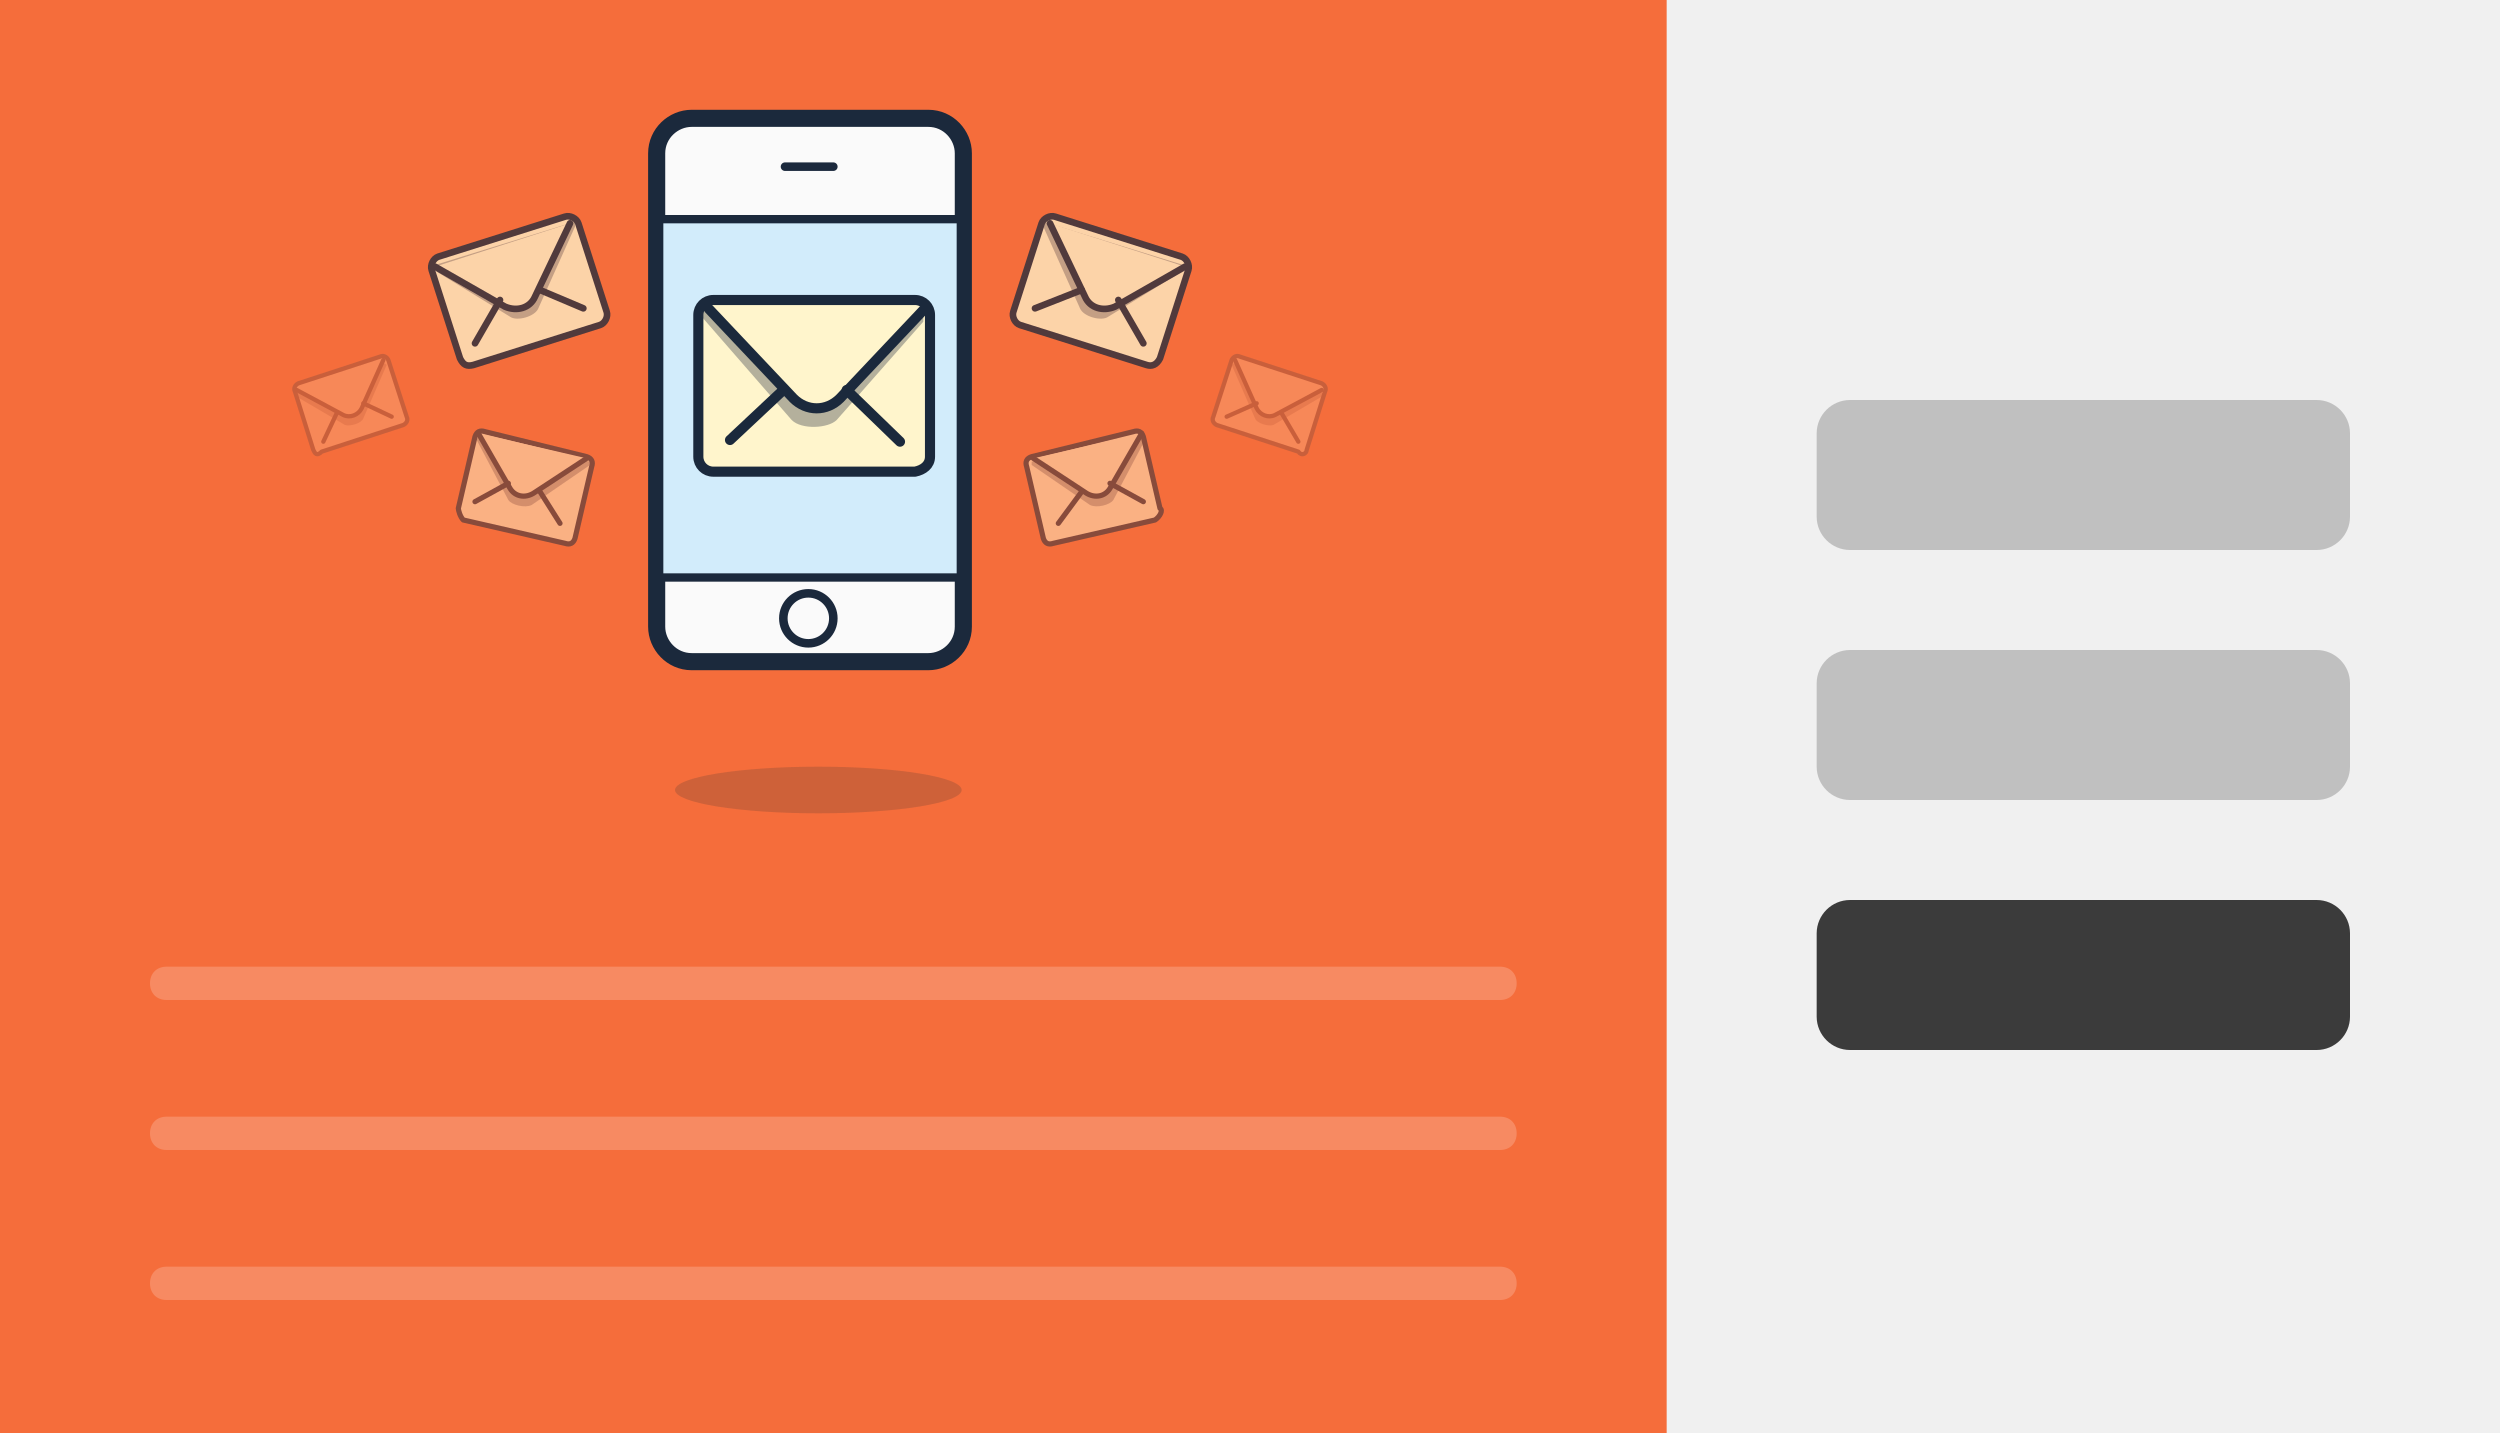 <?xml version="1.0" encoding="utf-8"?>
<!-- Generator: Adobe Illustrator 19.1.0, SVG Export Plug-In . SVG Version: 6.00 Build 0)  -->
<svg version="1.1" id="Layer_1" xmlns="http://www.w3.org/2000/svg" xmlns:xlink="http://www.w3.org/1999/xlink" x="0px" y="0px"
	 viewBox="-320 264 150 86" style="enable-background:new -320 264 150 86;" xml:space="preserve">
<style type="text/css">
	.st0{fill:#F56D3B;}
	.st1{opacity:0.2;fill:#FFFFFF;enable-background:new    ;}
	.st2{fill:#F0F0F0;}
	.st3{fill:#3B3B3B;}
	.st4{opacity:0.2;enable-background:new    ;}
	.st5{display:none;}
	.st6{opacity:0.2;fill:#333333;enable-background:new    ;}
	.st7{fill:#FAFAFA;stroke:#1B293C;stroke-width:1.027;stroke-linecap:round;stroke-linejoin:round;stroke-miterlimit:10;}
	.st8{fill:none;stroke:#1B293C;stroke-width:0.513;stroke-linecap:round;stroke-linejoin:round;stroke-miterlimit:10;}
	.st9{fill:#D2ECFB;}
	.st10{fill:#1B293C;}
	.st11{fill:#FFF5CC;stroke:#1B293C;stroke-width:0.607;stroke-linecap:round;stroke-linejoin:round;stroke-miterlimit:10;}
	.st12{opacity:0.35;fill:#293342;enable-background:new    ;}
	.st13{fill:none;stroke:#1B293C;stroke-width:0.607;stroke-linecap:round;stroke-linejoin:round;stroke-miterlimit:10;}
	.st14{opacity:0.75;}
	.st15{fill:#FFF5CC;stroke:#1B293C;stroke-width:0.399;stroke-linecap:round;stroke-linejoin:round;stroke-miterlimit:10;}
	.st16{fill:none;stroke:#1B293C;stroke-width:0.399;stroke-linecap:round;stroke-linejoin:round;stroke-miterlimit:10;}
	.st17{opacity:0.5;}
	.st18{fill:#FFF5CC;stroke:#1B293C;stroke-width:0.312;stroke-linecap:round;stroke-linejoin:round;stroke-miterlimit:10;}
	.st19{fill:none;stroke:#1B293C;stroke-width:0.312;stroke-linecap:round;stroke-linejoin:round;stroke-miterlimit:10;}
	.st20{opacity:0.2;}
	.st21{fill:#FFF5CC;stroke:#1B293C;stroke-width:0.259;stroke-linecap:round;stroke-linejoin:round;stroke-miterlimit:10;}
	.st22{fill:none;stroke:#1B293C;stroke-width:0.259;stroke-linecap:round;stroke-linejoin:round;stroke-miterlimit:10;}
</style>
<g id="Layer_1_1_">
	<rect x="-320" y="264" class="st0" width="150" height="86"/>
	<path class="st1" d="M-230,324h-80c-0.6,0-1-0.4-1-1l0,0c0-0.6,0.4-1,1-1h80c0.6,0,1,0.4,1,1l0,0C-229,323.6-229.4,324-230,324z"/>
	<path class="st1" d="M-230,333h-80c-0.6,0-1-0.4-1-1l0,0c0-0.6,0.4-1,1-1h80c0.6,0,1,0.4,1,1l0,0C-229,332.6-229.4,333-230,333z"/>
	<path class="st1" d="M-230,342h-80c-0.6,0-1-0.4-1-1l0,0c0-0.6,0.4-1,1-1h80c0.6,0,1,0.4,1,1l0,0C-229,341.6-229.4,342-230,342z"/>
	<rect x="-220" y="264" class="st2" width="50" height="86"/>
	<path class="st3" d="M-181,327h-28c-1.1,0-2-0.9-2-2v-5c0-1.1,0.9-2,2-2h28c1.1,0,2,0.9,2,2v5C-179,326.1-179.9,327-181,327z"/>
	<path class="st4" d="M-181,312h-28c-1.1,0-2-0.9-2-2v-5c0-1.1,0.9-2,2-2h28c1.1,0,2,0.9,2,2v5C-179,311.1-179.9,312-181,312z"/>
	<path class="st4" d="M-181,297h-28c-1.1,0-2-0.9-2-2v-5c0-1.1,0.9-2,2-2h28c1.1,0,2,0.9,2,2v5C-179,296.1-179.9,297-181,297z"/>
</g>
<g id="Layer_2" class="st5">
</g>
<ellipse class="st6" cx="-270.9" cy="311.4" rx="8.6" ry="1.4"/>
<path class="st7" d="M-280.6,273.2c0-1.2,1-2.1,2.1-2.1h14.2c1.2,0,2.1,1,2.1,2.1v28.4c0,1.2-1,2.1-2.1,2.1h-14.2
	c-1.2,0-2.1-1-2.1-2.1V273.2z"/>
<line class="st8" x1="-270" y1="274" x2="-272.9" y2="274"/>
<g>
	<path class="st9" d="M-280.2,298.6c-0.1,0-0.3-0.1-0.3-0.3v-21c0-0.1,0.1-0.3,0.3-0.3h17.6c0.1,0,0.3,0.1,0.3,0.3v21
		c0,0.1-0.1,0.3-0.3,0.3H-280.2z"/>
	<g>
		<path class="st10" d="M-262.6,277.4v21h-17.6v-21H-262.6 M-262.6,276.9h-17.6c-0.3,0-0.5,0.2-0.5,0.5v21c0,0.3,0.2,0.5,0.5,0.5
			h17.6c0.3,0,0.5-0.2,0.5-0.5v-21C-262.1,277-262.4,276.9-262.6,276.9L-262.6,276.9z"/>
	</g>
</g>
<circle class="st8" cx="-271.5" cy="301.1" r="1.5"/>
<g>
	<path class="st11" d="M-264.2,291.4v-8.5c0-0.5-0.4-0.9-0.9-0.9h-12.1c-0.5,0-0.9,0.4-0.9,0.9v8.5c0,0.5,0.4,0.9,0.9,0.9h12.1
		C-264.6,292.2-264.2,291.9-264.2,291.4z"/>
	<path class="st12" d="M-277.9,283l5.4,6.2c0.6,0.6,2.2,0.5,2.7,0l5.2-5.9v-0.6h-13.3L-277.9,283z"/>
	<path class="st11" d="M-277.5,282.5l5.1,5.4c0.8,0.8,2,0.8,2.8,0l5.1-5.4"/>
	<line class="st13" x1="-273" y1="287.4" x2="-276.2" y2="290.4"/>
	<line class="st13" x1="-269.2" y1="287.4" x2="-266" y2="290.5"/>
</g>
<g class="st14">
	<path class="st15" d="M-250.4,285.5l1.7-5.3c0.1-0.3-0.1-0.7-0.4-0.8l-7.6-2.4c-0.3-0.1-0.7,0.1-0.8,0.4l-1.7,5.3
		c-0.1,0.3,0.1,0.7,0.4,0.8l7.6,2.4C-250.9,286-250.6,285.9-250.4,285.5z"/>
	<path class="st12" d="M-257.4,277.6l2.2,4.9c0.2,0.5,1.3,0.8,1.7,0.5l4.4-2.7l0.1-0.4l-8.4-2.6V277.6z"/>
	<path class="st15" d="M-257,277.4l2.1,4.4c0.3,0.7,1.1,0.9,1.8,0.6l4.2-2.4"/>
	<line class="st16" x1="-255.1" y1="281.4" x2="-257.9" y2="282.5"/>
	<line class="st16" x1="-252.9" y1="282" x2="-251.4" y2="284.6"/>
</g>
<g class="st17">
	<path class="st18" d="M-250.4,294.5l-1-4.3c-0.1-0.3-0.3-0.4-0.6-0.3l-6.1,1.5c-0.3,0.1-0.4,0.3-0.3,0.6l1,4.3
		c0.1,0.3,0.3,0.4,0.6,0.3l6.1-1.4C-250.4,295-250.2,294.6-250.4,294.5z"/>
	<path class="st12" d="M-258.1,291.9l3.5,2.4c0.4,0.2,1.2,0,1.4-0.3l1.9-3.6l-0.1-0.3l-6.7,1.6L-258.1,291.9z"/>
	<path class="st18" d="M-258,291.5l3.2,2.1c0.5,0.3,1.1,0.2,1.4-0.3l1.9-3.3"/>
	<line class="st19" x1="-255.1" y1="293.5" x2="-256.5" y2="295.4"/>
	<line class="st19" x1="-253.4" y1="293" x2="-251.4" y2="294.1"/>
</g>
<g class="st20">
	<path class="st21" d="M-241.6,291l1.1-3.5c0.1-0.2,0-0.4-0.2-0.5l-4.9-1.6c-0.2-0.1-0.4,0-0.5,0.2l-1.1,3.4c-0.1,0.2,0,0.4,0.2,0.5
		l4.9,1.6C-241.9,291.4-241.6,291.2-241.6,291z"/>
	<path class="st12" d="M-246.1,285.9l1.4,3.2c0.1,0.3,0.8,0.5,1.1,0.4l2.9-1.7l0.1-0.2l-5.4-1.8L-246.1,285.9z"/>
	<path class="st21" d="M-245.9,285.6l1.3,2.9c0.2,0.4,0.7,0.6,1.1,0.4l2.8-1.5"/>
	<line class="st22" x1="-244.6" y1="288.2" x2="-246.4" y2="289"/>
	<line class="st22" x1="-243.1" y1="288.8" x2="-242.1" y2="290.5"/>
</g>
<g class="st14">
	<path class="st15" d="M-292.4,285.5l-1.7-5.3c-0.1-0.3,0.1-0.7,0.4-0.8l7.6-2.4c0.3-0.1,0.7,0.1,0.8,0.4l1.7,5.3
		c0.1,0.3-0.1,0.7-0.4,0.8l-7.6,2.4C-292,286-292.2,285.9-292.4,285.5z"/>
	<path class="st12" d="M-285.5,277.6l-2.2,4.9c-0.2,0.5-1.3,0.8-1.7,0.5l-4.4-2.7l-0.1-0.4l8.4-2.6L-285.5,277.6z"/>
	<path class="st15" d="M-285.8,277.4l-2.1,4.4c-0.3,0.7-1.1,0.9-1.8,0.6l-4.2-2.4"/>
	<line class="st16" x1="-287.6" y1="281.4" x2="-285" y2="282.5"/>
	<line class="st16" x1="-290" y1="282" x2="-291.5" y2="284.6"/>
</g>
<g class="st17">
	<path class="st18" d="M-292.5,294.5l1-4.3c0.1-0.3,0.3-0.4,0.6-0.3l6.1,1.5c0.3,0.1,0.4,0.3,0.3,0.6l-1,4.3
		c-0.1,0.3-0.3,0.4-0.6,0.3l-6.1-1.4C-292.4,295-292.5,294.6-292.5,294.5z"/>
	<path class="st12" d="M-284.6,291.9l-3.5,2.4c-0.4,0.2-1.2,0-1.4-0.3l-1.9-3.6l0.1-0.3l6.7,1.6L-284.6,291.9z"/>
	<path class="st18" d="M-284.8,291.5l-3.2,2.1c-0.5,0.3-1.1,0.2-1.4-0.3l-1.9-3.3"/>
	<line class="st19" x1="-287.6" y1="293.5" x2="-286.4" y2="295.4"/>
	<line class="st19" x1="-289.5" y1="293" x2="-291.5" y2="294.1"/>
</g>
<g class="st20">
	<path class="st21" d="M-301.2,291l-1.1-3.5c-0.1-0.2,0-0.4,0.2-0.5l4.9-1.6c0.2-0.1,0.4,0,0.5,0.2l1.1,3.4c0.1,0.2,0,0.4-0.2,0.5
		l-4.9,1.6C-301,291.4-301.1,291.2-301.2,291z"/>
	<path class="st12" d="M-296.8,285.9l-1.4,3.2c-0.1,0.3-0.8,0.5-1.1,0.4l-2.9-1.7l-0.1-0.2l5.4-1.8L-296.8,285.9z"/>
	<path class="st21" d="M-297,285.6l-1.3,2.9c-0.2,0.4-0.7,0.6-1.1,0.4l-2.8-1.5"/>
	<line class="st22" x1="-298.2" y1="288.2" x2="-296.5" y2="289"/>
	<line class="st22" x1="-299.8" y1="288.8" x2="-300.6" y2="290.5"/>
</g>
</svg>
